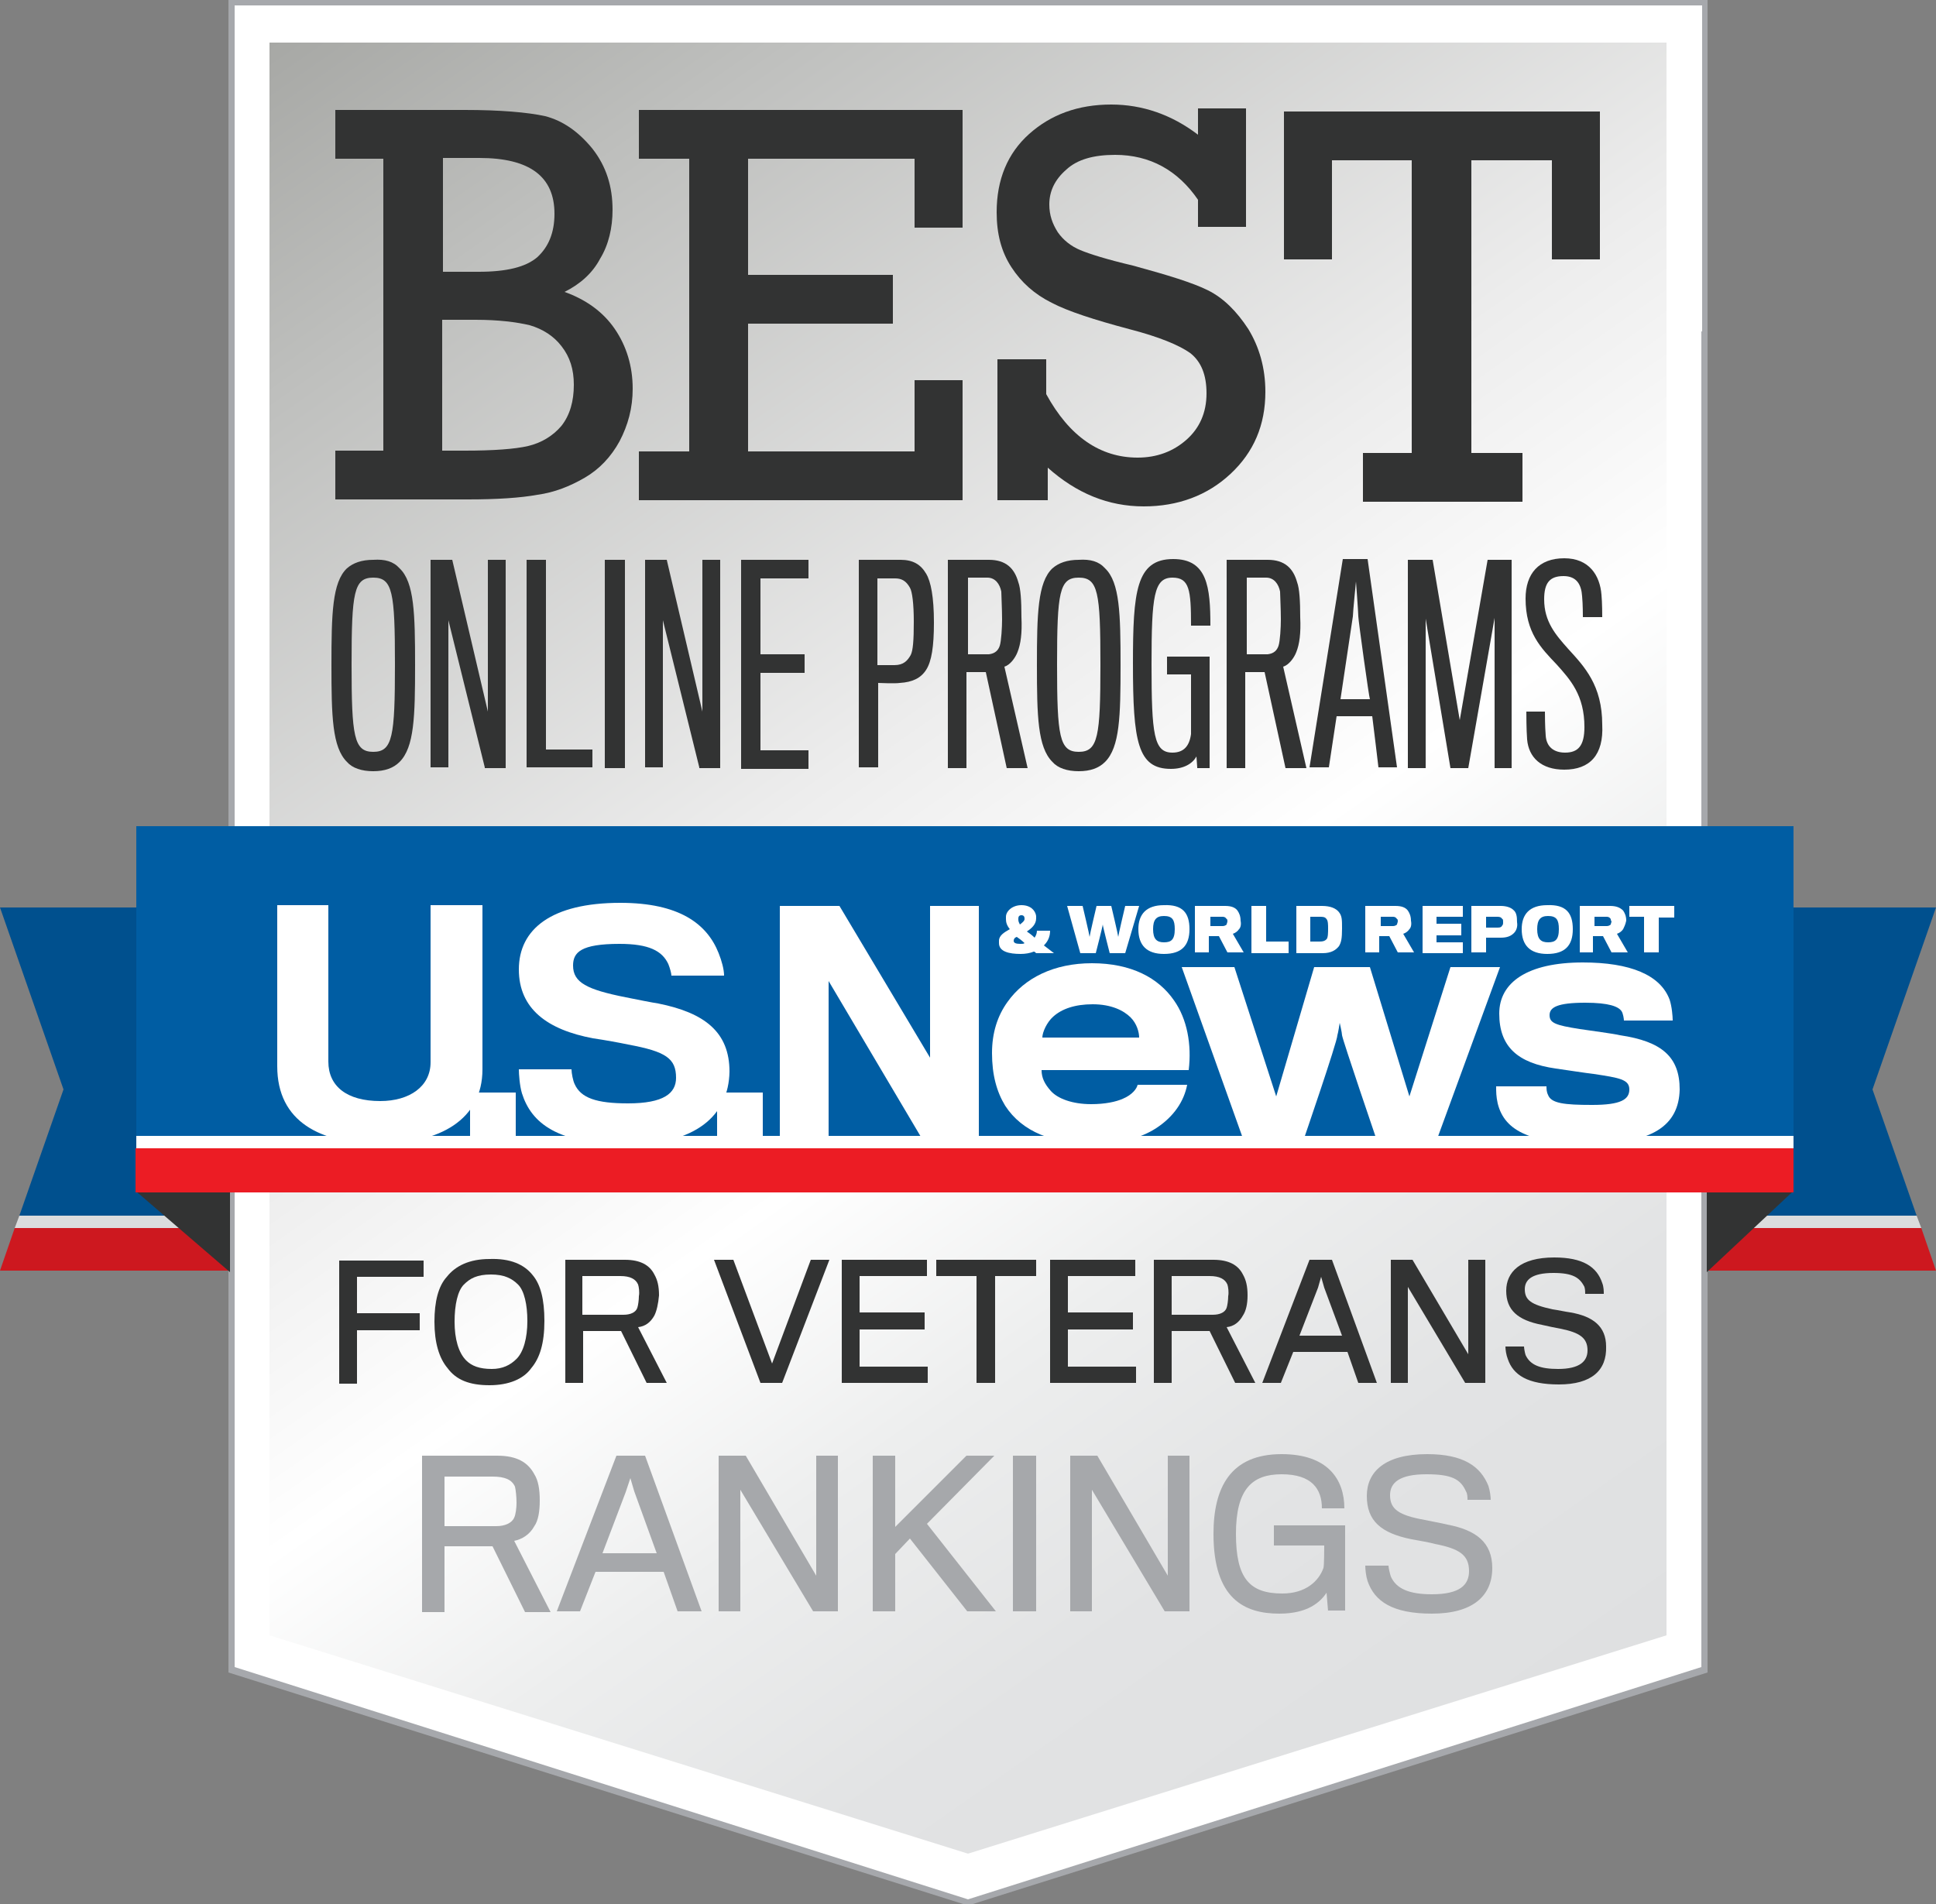 <?xml version="1.0" encoding="utf-8"?>
<!-- Generator: Adobe Illustrator 19.1.0, SVG Export Plug-In . SVG Version: 6.00 Build 0)  -->
<svg version="1.1" id="Layer_1" xmlns="http://www.w3.org/2000/svg" xmlns:xlink="http://www.w3.org/1999/xlink" x="0px" y="0px"
	 viewBox="0 0 250 245.9" enable-background="new 0 0 250 245.9" xml:space="preserve">
<rect x="0" y="0" width="250" height="245.9" fill="#808080" stroke="none"/>
<g>
	<polygon fill="#FFFFFF" points="29.9,0.4 29.9,13.1 29.9,26.8 29.9,34.4 29.9,39.6 29.9,47.2 29.9,60.8 29.9,73.6 29.9,163.1 
		29.9,175.8 29.9,176.3 29.9,189.1 29.9,189.5 29.9,202.3 29.9,202.7 29.9,215.5 125,245.6 220.1,215.5 220.1,202.7 220.1,202.3 
		220.1,189.5 220.1,189.1 220.1,176.3 220.1,175.8 220.1,163.1 220.1,73.6 220.1,60.8 220.1,47.2 220.1,39.6 220.1,34.4 220.1,26.8 
		220.1,13.1 220.1,0.4 	"/>
	<linearGradient id="SVGID_1_" gradientUnits="userSpaceOnUse" x1="46.982" y1="-3.039" x2="203.019" y2="219.805">
		<stop  offset="0" style="stop-color:#A7A8A5"/>
		<stop  offset="0.138" style="stop-color:#BEBFBD"/>
		<stop  offset="0.439" style="stop-color:#EDEDED"/>
		<stop  offset="0.589" style="stop-color:#FFFFFF"/>
		<stop  offset="0.715" style="stop-color:#EDEEEE"/>
		<stop  offset="0.848" style="stop-color:#E2E3E4"/>
		<stop  offset="1" style="stop-color:#DFE0E1"/>
	</linearGradient>
	<polygon fill="url(#SVGID_1_)" points="34.8,5.5 34.8,18.3 34.8,32 34.8,40.4 34.8,44.7 34.8,53.2 34.8,66.9 34.8,79.7 34.8,154.3 
		34.8,167.1 34.8,172 34.8,180.8 34.8,184.8 34.8,193.6 34.8,198.5 34.8,211.2 125,239.4 215.2,211.2 215.2,198.5 215.2,193.6 
		215.2,184.8 215.2,180.8 215.2,172 215.2,167.1 215.2,154.3 215.2,79.7 215.2,66.9 215.2,53.2 215.2,44.7 215.2,40.4 215.2,32 
		215.2,18.3 215.2,5.5 	"/>
	<g>
		<path fill="#323333" d="M49.5,58.2V20.5h-6.2v-6.3H60c4.6,0,8.1,0.3,10.4,0.8c2.3,0.6,4.3,2,6.1,4.2c1.8,2.3,2.6,4.9,2.6,7.9
			c0,2.3-0.5,4.5-1.6,6.3c-1,1.9-2.6,3.3-4.6,4.3c2.8,1,5,2.6,6.5,4.8c1.5,2.2,2.3,4.8,2.3,7.7c0,2.5-0.6,4.7-1.7,6.8
			c-1.1,2-2.6,3.6-4.5,4.7c-1.9,1.1-3.9,1.9-6.1,2.2c-2.2,0.4-5.2,0.6-9,0.6H43.3v-6.3H49.5z M57.1,35.1h4.7c3.6,0,6.1-0.6,7.6-1.9
			c1.4-1.3,2.2-3.1,2.2-5.6c0-4.8-3.2-7.2-9.7-7.2h-4.7V35.1z M57.1,58.2h2.9c3.7,0,6.5-0.2,8.2-0.6c1.7-0.4,3.2-1.3,4.3-2.6
			c1.1-1.4,1.6-3.2,1.6-5.3c0-2-0.5-3.6-1.6-5c-1-1.3-2.4-2.2-4.1-2.7c-1.7-0.4-4-0.7-7-0.7h-4.3V58.2z"/>
		<path fill="#323333" d="M89,58.2V20.5h-6.5v-6.3h41.8v15.2h-6.2v-8.9H96.6v15h18.7v6.3H96.6v16.5h21.5v-9.2h6.2v15.5H82.5v-6.3H89
			z"/>
		<path fill="#323333" d="M128.8,64.7V46.4h6.3v4.5c3,5.5,7,8.2,11.8,8.2c2.5,0,4.6-0.8,6.3-2.3c1.7-1.5,2.6-3.5,2.6-6
			c0-2.4-0.7-4.1-2.1-5.2c-1.4-1-4-2.1-7.9-3.1c-4.5-1.2-7.9-2.3-10-3.4c-2.2-1.1-3.9-2.6-5.2-4.6c-1.3-2-1.9-4.3-1.9-7.1
			c0-4.2,1.4-7.6,4.2-10.1c2.8-2.5,6.3-3.8,10.6-3.8c4,0,7.8,1.3,11.2,3.9v-3.4h6.2v15.3h-6.2v-3.5C152.1,22,148.5,20,144,20
			c-2.8,0-4.9,0.6-6.3,1.9c-1.5,1.3-2.2,2.8-2.2,4.5c0,1.4,0.4,2.5,1.1,3.6c0.7,1,1.7,1.8,2.9,2.3c1.2,0.5,3.4,1.2,6.8,2
			c4.4,1.2,7.7,2.2,9.7,3.2c2,1,3.7,2.7,5.2,5c1.4,2.3,2.2,5,2.2,8.1c0,4.3-1.5,7.8-4.5,10.6c-3,2.8-6.8,4.2-11.2,4.2
			c-4.6,0-8.7-1.7-12.4-5v4.2H128.8z"/>
		<path fill="#323333" d="M182.3,58.4V20.7H172v12.8h-6.2V14.4h40.8v19.1h-6.2V20.7h-10.4v37.8h6.6v6.3h-20.6v-6.3H182.3z"/>
	</g>
	<path fill="#A6A8AC" d="M29.5,0v42.8V62v7.3v5v12.8v13.7v12.8v30.4v33.5v5.4v7.4v25.7l95.5,30.1l95.5-30.1v-25.7v-7.4v-5.4v-33.5
		v-30.4v-12.8V87.1V74.3v-5V62V42.8V0H29.5z M219.7,42.8V62v7.3v5v12.8v13.7v12.8v30.4v33.5v5.4v7.4v25l-94.7,30l-94.7-30v-25v-7.4
		v-5.4v-33.5v-30.4v-12.8V87.1V74.3v-5V62V42.8V0.7h189.5V42.8z"/>
	<g>
		<path fill="#A6A8AB" d="M69,197.1c-0.6,1.1-1.6,1.7-2.6,1.9l4.7,9.2h-3.3l-4.2-8.5h-6.2v8.5h-2.9V188h9.7c2.6,0,4,0.9,4.8,2.4
			c0.5,0.8,0.7,1.9,0.7,3.4C69.7,195.2,69.5,196.4,69,197.1z M66.5,192c-0.4-0.9-1.3-1.3-2.9-1.3h-6.2c0,0,0,6.3,0,6.4h6.7
			c1.1,0,2-0.4,2.3-1.1c0.2-0.4,0.3-1.3,0.3-1.9C66.7,193.3,66.6,192.4,66.5,192z"/>
		<path fill="#A6A8AB" d="M74.9,208.1h-3l7.7-20.1h3.7l7.3,20.1h-3.1l-1.8-5.1h-8.8L74.9,208.1z M81.9,192.6l-0.5-1.7l-0.6,1.8
			l-3,7.9h7L81.9,192.6z"/>
		<path fill="#A6A8AB" d="M105,208.1l-9.4-15.7v15.7h-2.8V188h3.5l9.1,15.5V188h2.8v20.1H105z"/>
		<path fill="#A6A8AB" d="M124.9,208.1l-7.4-9.4l-1.9,2v7.4h-2.9V188h2.9v9.2l9.2-9.2h3.6l-8.7,8.8l8.9,11.3H124.9z"/>
		<path fill="#A6A8AB" d="M130.8,208.1V188h3v20.1H130.8z"/>
		<path fill="#A6A8AB" d="M150.4,208.1l-9.4-15.7v15.7h-2.8V188h3.5l9.1,15.5V188h2.8v20.1H150.4z"/>
		<path fill="#A6A8AB" d="M171.5,208.1l-0.2-2.4c-0.8,1.2-2.4,2.7-6.1,2.7c-4.5,0-8.5-1.9-8.5-10.3c0-6,2.2-10.3,8.8-10.3
			c5.9,0,8.1,3.2,8.1,7h-2.9c0-2.5-1.3-4.4-5.2-4.4c-3.8,0-5.9,1.9-5.9,7.7c0,5.8,1.8,7.7,6,7.7c3,0,4.7-1.6,5.3-3.3
			c0.1-0.3,0.1-2.7,0.1-2.9h-6.5V197h9.2c0,0,0,4.5,0,5.7c0,2.5,0,5.3,0,5.3H171.5z"/>
		<path fill="#A6A8AB" d="M184.9,208.4c-5.1,0-7.4-1.6-8.3-4.2c-0.2-0.6-0.3-1.5-0.3-2h3c0,0.3,0.2,1.1,0.3,1.4
			c0.7,1.6,2.4,2.3,5.3,2.3c3.6,0,4.8-1.2,4.8-3c0-2.1-1.3-2.9-4.4-3.5c-0.7-0.2-1.9-0.4-3-0.6c-4-0.8-5.8-2.4-5.8-5.6
			c0-3.1,2.3-5.4,7.8-5.4c4.7,0,6.9,1.6,7.9,4.1c0.2,0.6,0.3,1.4,0.3,1.8h-3c0-0.3,0-0.8-0.2-1.1c-0.7-1.6-1.9-2.2-5.1-2.2
			c-3.5,0-4.7,1.1-4.7,2.7c0,1.8,1.1,2.6,4.5,3.2c0.9,0.2,2.1,0.4,2.9,0.6c3.7,0.7,5.8,2.3,5.8,5.6
			C192.7,206.1,190.2,208.4,184.9,208.4z"/>
	</g>
	<g>
		<path fill="#323333" d="M51.6,73.4c1.9,1.8,2,5.9,2,12.5c0,6.6-0.1,10.6-2,12.5c-0.8,0.8-1.9,1.2-3.4,1.2c-1.5,0-2.7-0.4-3.4-1.2
			c-1.9-1.9-2-5.9-2-12.5c0-6.6,0.1-10.7,2-12.5c0.8-0.7,1.9-1.1,3.4-1.1C49.7,72.2,50.8,72.5,51.6,73.4z M51,85.8
			c0-9.3-0.3-11.2-2.8-11.2c-2.5,0-2.8,1.9-2.8,11.2c0,9.3,0.3,11.3,2.8,11.3C50.7,97.1,51,95.1,51,85.8z"/>
		<path fill="#323333" d="M62.6,99.1l-4.7-19v19h-2.3V72.3h2.8l4.6,19.6V72.3h2.3v26.9H62.6z"/>
		<path fill="#323333" d="M68,99.1V72.3h2.5v24.5h6v2.3H68z"/>
		<path fill="#323333" d="M78.1,99.1V72.3h2.6v26.9H78.1z"/>
		<path fill="#323333" d="M90.3,99.1l-4.7-19v19h-2.3V72.3h2.8l4.6,19.6V72.3H93v26.9H90.3z"/>
		<path fill="#323333" d="M95.7,99.1V72.3h8.7v2.4h-6.2v9.8h5.7v2.4h-5.7v10h6.2v2.4H95.7z"/>
		<path fill="#323333" d="M119.6,86.5c-0.7,1.1-1.8,1.6-3.4,1.7c-0.6,0.1-2.8,0-2.8,0v10.9h-2.5V72.3h5.4c1.6,0,2.6,0.6,3.3,1.8
			c0.6,1,1,3,1,6.3C120.6,83.5,120.3,85.4,119.6,86.5z M117.5,75.9c-0.5-0.9-1.1-1.2-1.9-1.2h-2.3v11.2c0,0,1.8,0,2.2,0
			c1.2,0,1.7-0.6,2.1-1.3c0.3-0.6,0.4-1.9,0.4-4.3C118,78,117.8,76.4,117.5,75.9z"/>
		<path fill="#323333" d="M131.4,84.2c-0.3,0.8-1,1.7-1.7,1.9l3,13.1h-2.7l-2.7-12.4l-2.5,0v12.4h-2.4V72.3h5.3
			c2.2,0,3.3,1.1,3.8,2.9c0.3,0.8,0.4,2.4,0.4,4.5C132,81.8,131.8,83.2,131.4,84.2z M129.3,76.4c-0.2-1-0.8-1.8-1.8-1.8H125
			c0,0,0,9.3,0,9.9c0,0,2.5,0,2.7,0c0.8-0.1,1.2-0.5,1.4-1.1c0.2-0.6,0.3-2.4,0.3-3.4C129.4,78.7,129.3,76.8,129.3,76.4z"/>
		<path fill="#323333" d="M142.7,73.4c1.9,1.8,2,5.9,2,12.5c0,6.6-0.1,10.6-2,12.5c-0.8,0.8-1.9,1.2-3.4,1.2s-2.7-0.4-3.4-1.2
			c-1.9-1.9-2-5.9-2-12.5c0-6.6,0.1-10.7,2-12.5c0.8-0.7,1.9-1.1,3.4-1.1C140.8,72.2,141.9,72.5,142.7,73.4z M142.1,85.8
			c0-9.3-0.3-11.2-2.8-11.2c-2.5,0-2.8,1.9-2.8,11.2c0,9.3,0.3,11.3,2.8,11.3C141.8,97.1,142.1,95.1,142.1,85.8z"/>
		<path fill="#323333" d="M154.6,99.1l-0.1-1.4c-0.5,0.9-1.6,1.6-3.3,1.6c-4.3,0-4.9-3.5-4.9-13.6c0-9.3,0.4-13.5,5.2-13.5
			c4.4,0,4.8,3.6,4.8,8.6h-2.5c0-4.6-0.2-6.2-2.4-6.2c-2.4,0-2.7,2.4-2.7,11.2c0,9.1,0.3,11.4,2.7,11.4c1.5,0,2.2-0.9,2.4-2.4
			c0-0.7,0-7.6,0-7.7h-3.1v-2.3h5.5c0,0,0,6.4,0,8.1c0,3.1,0,6.3,0,6.3H154.6z"/>
		<path fill="#323333" d="M167.4,84.2c-0.3,0.8-1,1.7-1.7,1.9l3,13.1h-2.7l-2.7-12.4l-2.5,0v12.4h-2.4V72.3h5.3
			c2.2,0,3.3,1.1,3.8,2.9c0.3,0.8,0.4,2.4,0.4,4.5C168,81.8,167.8,83.2,167.4,84.2z M165.3,76.4c-0.2-1-0.8-1.8-1.8-1.8H161
			c0,0,0,9.3,0,9.9c0,0,2.5,0,2.7,0c0.8-0.1,1.2-0.5,1.4-1.1c0.2-0.6,0.3-2.4,0.3-3.4C165.4,78.7,165.3,76.8,165.3,76.4z"/>
		<path fill="#323333" d="M171.6,99.1h-2.5l4.3-26.9h3.2l3.8,26.9H178c0,0-0.7-5.9-0.8-6.6h-4.6C172.5,93.2,171.6,99.1,171.6,99.1z
			 M175.4,79.6c0-0.5-0.3-4.5-0.3-4.5s-0.4,4-0.4,4.5c-0.1,0.7-1.6,10.7-1.6,10.7h3.8C176.8,90.2,175.4,80.1,175.4,79.6z"/>
		<path fill="#323333" d="M193,99.1V79.8l-3.4,19.4h-2.3l-3.2-19.3v19.3h-2.3V72.3h3.2l3.5,20.7l3.6-20.7h3.1v26.9H193z"/>
		<path fill="#323333" d="M202,99.4c-3,0-4.6-1.6-4.8-3.9c-0.1-1.3-0.1-3.3-0.1-3.6h2.4c0,0.3,0,1.9,0.1,3.1
			c0.1,1.5,1.1,2.2,2.5,2.2c1.7,0,2.5-0.9,2.5-3.3c0-4.1-1.8-6.1-3.6-8.1c-2-2.1-4-4.1-4-8.5c0-3.2,1.7-5.2,5-5.2
			c3.2,0,4.6,2.2,4.8,4.7c0.1,1,0.1,2.8,0.1,2.9h-2.5c0-0.1,0-1.7-0.1-2.7c-0.1-1.5-0.7-2.6-2.4-2.6c-1.8,0-2.5,0.9-2.5,3
			c0,2.9,1.5,4.6,3.1,6.4c2.1,2.3,4.4,4.7,4.4,9.8C207.1,97.5,205.3,99.4,202,99.4z"/>
	</g>
	<g>
		<g>
			<polygon fill="#00508E" points="0,117.2 29.6,117.2 29.6,157 2.5,157 8.2,140.7 			"/>
			<polygon fill="#DBDCDD" points="29.6,158.6 1.9,158.6 2.5,157 29.6,157 			"/>
			<polygon fill="#CD181F" points="29.6,164.1 0,164.1 1.9,158.6 29.6,158.6 			"/>
		</g>
		<g>
			<polygon fill="#00508E" points="250,117.2 220.4,117.2 220.4,157 247.5,157 241.8,140.7 			"/>
			<polygon fill="#DBDCDD" points="220.4,158.6 248.1,158.6 247.5,157 220.4,157 			"/>
			<polygon fill="#CD181F" points="220.4,164.1 250,164.1 248.1,158.6 220.4,158.6 			"/>
		</g>
		<polygon fill="#323333" points="29.7,153.8 29.7,164.3 17.5,153.8 		"/>
		<polygon fill="#323333" points="220.4,153.8 220.4,164.3 231.6,153.8 		"/>
		<rect x="17.6" y="106.7" fill="#005DA3" width="214" height="41.7"/>
		<g id="U.S.News_52_">
			<path fill="#FFFFFF" d="M49,147.7c-7.6,0-13.2-2.8-13.2-10c0-0.7,0-20.8,0-20.8h6.6c0,0,0,19.6,0,20.2c0,3.2,2.4,5.1,6.7,5.1
				c3.8,0,6.5-1.9,6.5-5c0-0.6,0-20.3,0-20.3h6.7c0,0,0,20.6,0,21.2C62.3,144.6,56.8,147.7,49,147.7z"/>
			<path fill="#FFFFFF" d="M60.7,147.3v-6.2h5.9v6.2H60.7z"/>
			<path fill="#FFFFFF" d="M81.1,147.8c-9.2,0-12.5-2.8-13.7-6.6c-0.3-1-0.4-2.5-0.4-3.1h6.8c0,0.5,0.2,1.5,0.4,1.9
				c0.8,1.8,2.8,2.5,6.9,2.5c4.6,0,6.2-1.3,6.2-3.3c0-2.5-1.3-3.4-6.2-4.3c-0.9-0.2-3.1-0.6-4.5-0.8c-5.9-1.1-9.6-3.8-9.6-8.9
				c0-5.2,4.2-8.6,13.1-8.6c7.6,0,11.2,2.7,12.7,6.5c0.4,1,0.7,2.1,0.7,2.9h-6.8c0-0.3-0.2-1-0.4-1.5c-0.8-1.7-2.5-2.6-6.3-2.6
				c-5,0-6,1.1-6,2.8c0,2.2,1.8,3.1,6.8,4.1c1.5,0.3,3.5,0.7,4.2,0.8c6,1.2,9.2,3.7,9.2,8.8C94.1,144.1,89.8,147.8,81.1,147.8z"/>
			<path fill="#FFFFFF" d="M92.6,147.3v-6.2h5.9v6.2H92.6z"/>
			<path fill="#FFFFFF" d="M119.2,147.3l-12.2-20.6v20.6h-6.3V117h7.7l11.7,19.6V117h6.3v30.4H119.2z"/>
			<path fill="#FFFFFF" d="M149.3,145.7c-2,1.3-4.7,2-8.3,2c-5,0-9-1.5-11.2-4.9c-1.1-1.8-1.7-4-1.7-6.8c0-2.6,0.7-4.8,2-6.6
				c2.2-3.1,6-5,10.9-5c5.1,0,8.6,1.9,10.6,4.8c1.7,2.4,2.3,5.7,1.9,9h-19c0,1,0.4,1.8,1.2,2.7c0.9,1,2.8,1.7,5.2,1.7
				c1.8,0,3.2-0.3,4.1-0.7c1.2-0.5,1.8-1.3,1.9-1.8h6.4C152.9,142.2,151.6,144.2,149.3,145.7z M146,131.4c-0.9-0.9-2.5-1.7-4.9-1.7
				c-2.3,0-4,0.6-5.1,1.6c-0.8,0.7-1.4,2-1.4,2.7h12.5C147.1,133.3,146.8,132.2,146,131.4z"/>
			<path fill="#FFFFFF" d="M185.5,147.3h-7.7c0,0-4.4-12.9-4.5-13.6c0-0.3-0.3-1.6-0.3-1.6s-0.2,1.3-0.3,1.6
				c0,0.8-4.4,13.6-4.4,13.6h-7.7l-8-22.4h6.8l5.4,16.7l4.9-16.7h7.2l5.1,16.7l5.3-16.7h6.4L185.5,147.3z"/>
			<path fill="#FFFFFF" d="M205.5,147.7c-7.6,0-11.2-1.5-12.1-5.2c-0.2-0.9-0.2-1.5-0.2-2.2h6.5c0,0.3,0,0.7,0.2,1.1
				c0.4,1.1,2.1,1.3,5.7,1.3c3.7,0,4.8-0.7,4.8-2c0-1.3-1.3-1.5-4.6-2c-0.9-0.1-3.5-0.5-4.9-0.7c-4.9-0.7-7.3-2.8-7.3-7.1
				c0-4,3.6-6.6,10.8-6.6c6.1,0,10,1.6,11.2,4.8c0.3,0.9,0.4,2.2,0.4,2.7h-6.3c0-0.2-0.1-0.9-0.3-1.2c-0.4-0.6-1.6-1.1-4.7-1.1
				c-3.6,0-4.6,0.6-4.6,1.6c0,1,0.7,1.3,3.9,1.8c1.3,0.2,4.4,0.6,5.2,0.8c5.4,0.8,7.7,2.8,7.7,7
				C216.8,145.4,213.3,147.7,205.5,147.7z"/>
		</g>
		<g id="_x26__World_Report_54_">
			<path fill="#FFFFFF" d="M133.6,121.1c0.2-0.3,0.3-0.6,0.3-0.9h1.7c0,0.8-0.3,1.4-0.8,1.9c0.4,0.3,0.9,0.7,1.3,1h-2.3
				c-0.1-0.1-0.2-0.2-0.3-0.2c-0.5,0.2-1.1,0.3-1.7,0.3c-1.5,0-2.8-0.3-2.8-1.4c0-0.1,0-0.2,0-0.3c0-0.7,0.7-1.1,1.4-1.5
				c-0.4-0.5-0.5-0.9-0.5-1.3c0-0.1,0-0.2,0-0.3c0-0.7,0.8-1.5,2-1.5c1.2,0,1.8,0.7,1.9,1.4c0,0.1,0,0.2,0,0.3
				c0,0.8-0.6,1.3-1.2,1.7C132.9,120.5,133.3,120.8,133.6,121.1z M130.9,121.5c0,0.3,0.3,0.4,0.9,0.4c0.2,0,0.4,0,0.5-0.1
				c-0.3-0.3-0.7-0.6-1-0.8C131,121.1,130.9,121.3,130.9,121.5z M132.3,118.7c0,0,0-0.1,0-0.1c0-0.2-0.1-0.4-0.4-0.4
				c-0.3,0-0.4,0.2-0.4,0.4c0,0,0,0.1,0,0.2c0,0.2,0.1,0.4,0.2,0.6C132.1,119.1,132.3,118.9,132.3,118.7z"/>
			<path fill="#FFFFFF" d="M145.3,123.1h-2c0,0-0.9-3.5-0.9-3.7c0,0.2-0.9,3.7-0.9,3.7h-2l-1.7-6.1h2c0,0,0.9,3.8,0.9,4
				c0-0.2,0.9-4,0.9-4h1.9c0,0,0.9,3.8,0.9,4c0-0.2,0.9-4,0.9-4h1.8L145.3,123.1z"/>
			<path fill="#FFFFFF" d="M153.6,120c0,2.1-1,3.2-3.3,3.2c-2.2,0-3.3-1.1-3.3-3.2c0-1.9,1-3.1,3.3-3.1
				C152.7,116.8,153.6,117.9,153.6,120z M151.7,120c0-1.2-0.3-1.7-1.4-1.7c-1,0-1.4,0.5-1.4,1.7c0,1.3,0.5,1.7,1.4,1.7
				C151.2,121.7,151.7,121.4,151.7,120z"/>
			<path fill="#FFFFFF" d="M160,120c-0.2,0.3-0.5,0.5-0.8,0.6l1.4,2.4h-2.1l-1.1-2.1h-1.3v2.1h-1.8V117h3.9c0.8,0,1.3,0.2,1.6,0.6
				c0.2,0.3,0.4,0.7,0.4,1.3C160.3,119.4,160.2,119.8,160,120z M158.4,118.7c-0.1-0.2-0.3-0.3-0.5-0.3h-1.6v1.2h1.6
				c0.2,0,0.4-0.1,0.5-0.2c0-0.1,0.1-0.3,0.1-0.4C158.5,118.9,158.5,118.7,158.4,118.7z"/>
			<path fill="#FFFFFF" d="M161.6,123.1V117h1.9v4.6h2.9v1.5H161.6z"/>
			<path fill="#FFFFFF" d="M170.8,123.1h-3.4V117h3.3c1.1,0,1.8,0.3,2.2,0.8c0.4,0.5,0.4,1,0.4,2.1c0,1.3-0.1,1.8-0.4,2.3
				C172.5,122.7,171.9,123.1,170.8,123.1z M171.5,119.9c0-0.4,0-1-0.2-1.2c-0.2-0.3-0.5-0.3-0.9-0.3h-1.2v3.2h1.2
				c0.5,0,0.7-0.1,0.9-0.3C171.5,121.1,171.5,120.4,171.5,119.9z"/>
			<path fill="#FFFFFF" d="M182,120c-0.2,0.3-0.5,0.5-0.8,0.6l1.4,2.4h-2.1l-1.1-2.1h-1.3v2.1h-1.8V117h3.9c0.8,0,1.3,0.2,1.6,0.6
				c0.2,0.3,0.4,0.7,0.4,1.3C182.3,119.4,182.2,119.8,182,120z M180.4,118.7c-0.1-0.2-0.3-0.3-0.5-0.3h-1.6v1.2h1.6
				c0.2,0,0.4-0.1,0.5-0.2c0-0.1,0.1-0.3,0.1-0.4C180.5,118.9,180.5,118.7,180.4,118.7z"/>
			<path fill="#FFFFFF" d="M183.7,123.1V117h5.2v1.4h-3.4v0.9h3.2v1.5h-3.2v0.9h3.4v1.4H183.7z"/>
			<path fill="#FFFFFF" d="M195.5,120.5c-0.4,0.4-0.9,0.6-1.7,0.6c-0.2,0-1.9,0-1.9,0v1.9h-1.9V117h3.8c0.7,0,1.3,0.2,1.6,0.5
				c0.4,0.3,0.5,0.8,0.5,1.6C196,119.7,195.8,120.2,195.5,120.5z M194,118.7c-0.1-0.2-0.3-0.3-0.6-0.3h-1.5v1.4c0,0,1.5,0,1.5,0
				c0.4,0,0.5-0.1,0.6-0.3c0.1-0.1,0.1-0.2,0.1-0.4C194.1,118.9,194.1,118.7,194,118.7z"/>
			<path fill="#FFFFFF" d="M203.1,120c0,2.1-1,3.2-3.3,3.2c-2.2,0-3.3-1.1-3.3-3.2c0-1.9,1-3.1,3.3-3.1
				C202.2,116.8,203.1,117.9,203.1,120z M201.3,120c0-1.2-0.3-1.7-1.4-1.7c-1,0-1.4,0.5-1.4,1.7c0,1.3,0.5,1.7,1.4,1.7
				C200.8,121.7,201.3,121.4,201.3,120z"/>
			<path fill="#FFFFFF" d="M209.6,120c-0.2,0.3-0.5,0.5-0.8,0.6l1.4,2.4h-2.1l-1.1-2.1h-1.3v2.1H204V117h3.9c0.8,0,1.3,0.2,1.7,0.6
				c0.2,0.3,0.4,0.7,0.4,1.3C209.9,119.4,209.7,119.8,209.6,120z M208,118.7c-0.1-0.2-0.3-0.3-0.5-0.3h-1.6v1.2h1.6
				c0.2,0,0.4-0.1,0.5-0.2c0-0.1,0.1-0.3,0.1-0.4C208,118.9,208,118.7,208,118.7z"/>
			<path fill="#FFFFFF" d="M214.2,118.4v4.6h-1.9v-4.6h-1.9V117h5.8v1.5H214.2z"/>
		</g>
		<rect x="17.6" y="146.7" fill="#FFFFFF" width="214" height="2"/>
		<rect x="17.5" y="148.3" fill="#EC1C24" width="214.1" height="5.7"/>
	</g>
	<g>
		<path fill="#323333" d="M46.1,164.9v4.7h8.1v2.2h-8.1v6.9h-2.3v-15.9h10.9v2.1H46.1z"/>
		<path fill="#323333" d="M68.8,164.7c1,1.2,1.5,3.1,1.5,5.9c0,2.9-0.6,4.8-1.7,6.1c-1,1.4-2.9,2.2-5.4,2.2c-2.6,0-4.3-0.7-5.4-2.2
			c-1.1-1.3-1.7-3.3-1.7-6c0-2.6,0.5-4.6,1.6-5.8c1.1-1.4,2.9-2.3,5.5-2.3C65.9,162.5,67.7,163.3,68.8,164.7z M66.7,175.5
			c0.9-0.9,1.4-2.7,1.4-4.9c0-2.1-0.4-3.9-1.2-4.7c-0.8-0.8-1.8-1.3-3.5-1.3c-1.8,0-2.7,0.5-3.5,1.3c-0.8,0.8-1.2,2.6-1.2,4.8
			c0,2.2,0.5,4,1.5,5c0.7,0.7,1.7,1.1,3.3,1.1C64.9,176.8,65.9,176.3,66.7,175.5z"/>
		<path fill="#323333" d="M84.5,169.9c-0.5,0.9-1.2,1.4-2.1,1.5l3.7,7.2h-2.6l-3.3-6.7h-4.9v6.7h-2.3v-15.9h7.7c2,0,3.2,0.7,3.8,1.9
			c0.4,0.7,0.6,1.5,0.6,2.7C85,168.4,84.8,169.3,84.5,169.9z M82.4,165.9c-0.3-0.7-1-1.1-2.3-1.1h-4.9c0,0,0,5,0,5h5.3
			c0.9,0,1.6-0.3,1.8-0.9c0.1-0.3,0.2-1,0.2-1.5C82.6,166.9,82.5,166.2,82.4,165.9z"/>
		<path fill="#323333" d="M101,178.6h-2.8l-6-15.9h2.5l5,13.4l5-13.4h2.4L101,178.6z"/>
		<path fill="#323333" d="M108.7,178.6v-15.9h11v2.1H111v4.7h8.4v2.2H111v4.8h8.8v2.1H108.7z"/>
		<path fill="#323333" d="M128.5,164.8v13.8h-2.4v-13.8h-5.2v-2.1h12.9v2.1H128.5z"/>
		<path fill="#323333" d="M135.6,178.6v-15.9h11v2.1h-8.7v4.7h8.4v2.2h-8.4v4.8h8.8v2.1H135.6z"/>
		<path fill="#323333" d="M160.5,169.9c-0.5,0.9-1.2,1.4-2.1,1.5l3.7,7.2h-2.6l-3.3-6.7h-4.9v6.7H149v-15.9h7.7c2,0,3.2,0.7,3.8,1.9
			c0.4,0.7,0.6,1.5,0.6,2.7C161.1,168.4,160.9,169.3,160.5,169.9z M158.5,165.9c-0.3-0.7-1-1.1-2.3-1.1h-4.9c0,0,0,5,0,5h5.3
			c0.9,0,1.6-0.3,1.8-0.9c0.1-0.3,0.2-1,0.2-1.5C158.7,166.9,158.6,166.2,158.5,165.9z"/>
		<path fill="#323333" d="M165.4,178.6h-2.4l6.1-15.9h2.9l5.8,15.9h-2.4l-1.4-4h-7L165.4,178.6z M171,166.3l-0.4-1.4l-0.4,1.4
			l-2.4,6.2h5.5L171,166.3z"/>
		<path fill="#323333" d="M189.2,178.6l-7.4-12.4v12.4h-2.2v-15.9h2.8l7.2,12.2v-12.2h2.2v15.9H189.2z"/>
		<path fill="#323333" d="M201.3,178.8c-4,0-5.9-1.2-6.6-3.3c-0.2-0.5-0.3-1.2-0.3-1.6h2.4c0,0.2,0.1,0.8,0.2,1.1
			c0.6,1.3,1.9,1.8,4.2,1.8c2.8,0,3.8-1,3.8-2.4c0-1.6-1-2.3-3.5-2.8c-0.6-0.1-1.5-0.3-2.4-0.5c-3.1-0.6-4.6-1.9-4.6-4.4
			c0-2.4,1.8-4.3,6.2-4.3c3.7,0,5.5,1.2,6.2,3.3c0.2,0.5,0.2,1.1,0.2,1.4h-2.4c0-0.2,0-0.6-0.1-0.9c-0.6-1.2-1.5-1.8-4-1.8
			c-2.8,0-3.7,0.9-3.7,2.1c0,1.4,0.8,2,3.6,2.6c0.7,0.1,1.6,0.3,2.3,0.4c2.9,0.5,4.6,1.8,4.6,4.4C207.5,177,205.5,178.8,201.3,178.8
			z"/>
	</g>
</g>
</svg>
